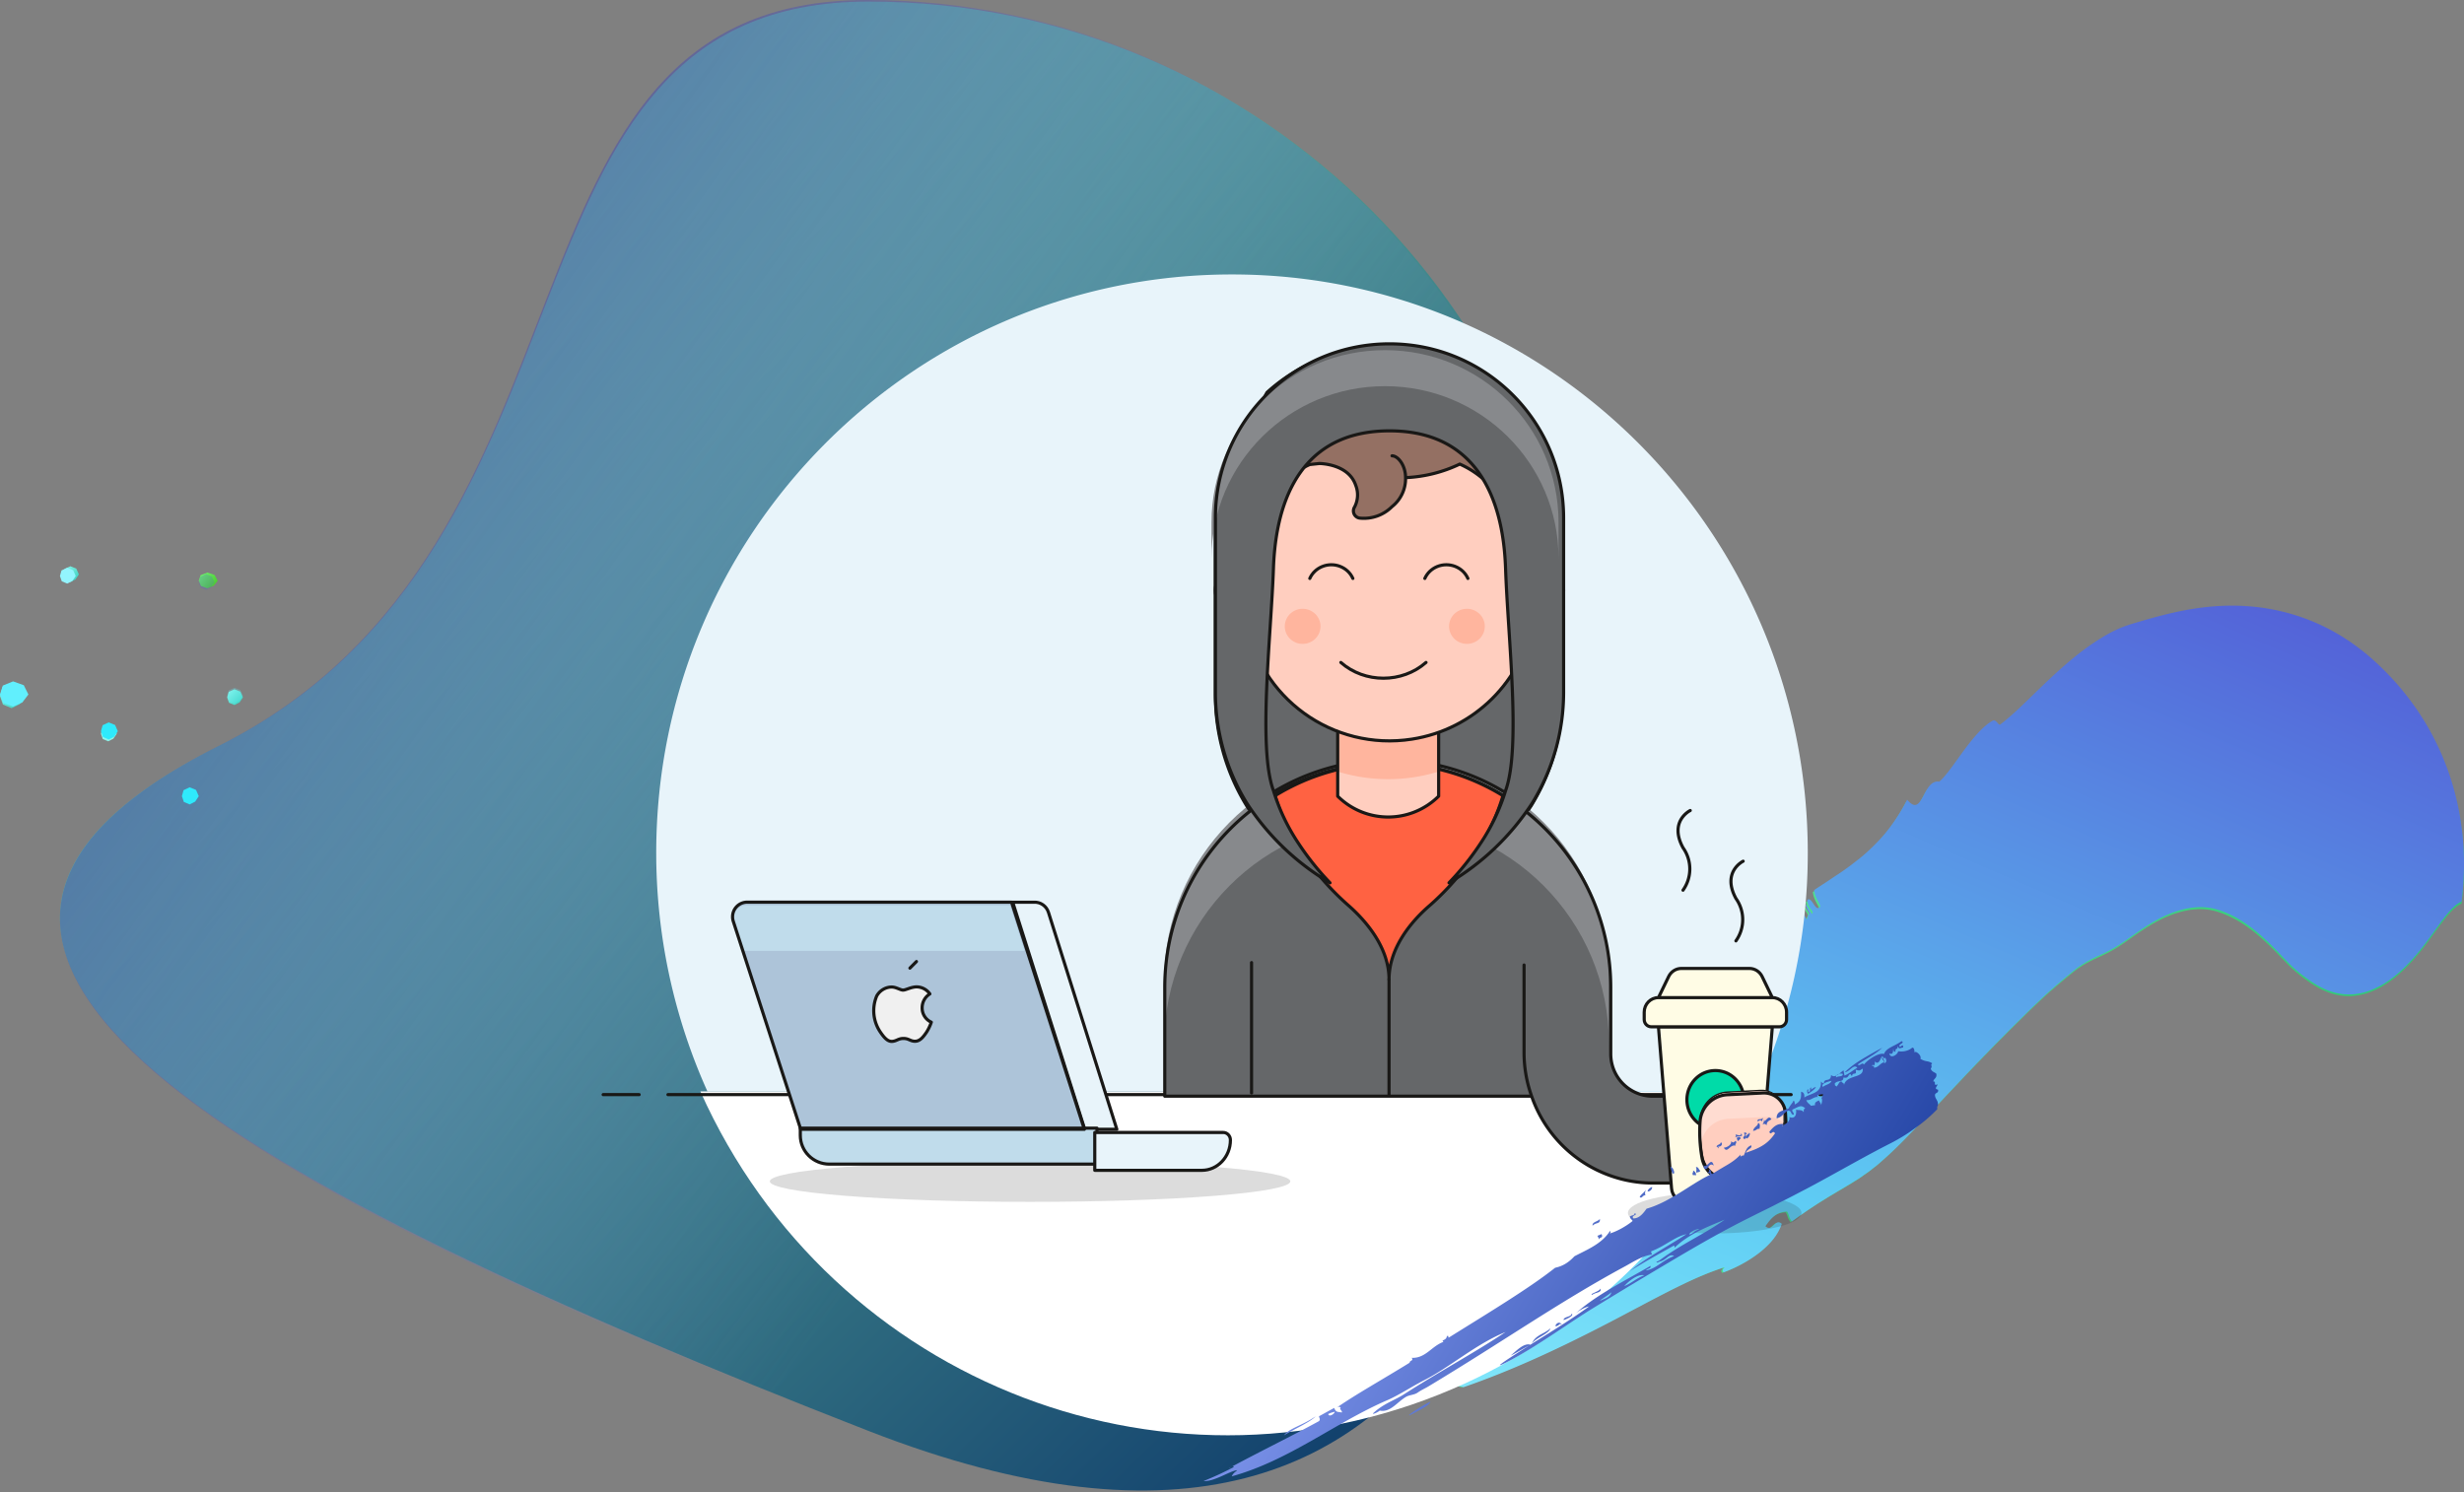 <svg width="781" height="473" xmlns="http://www.w3.org/2000/svg"><rect width="100%" height="100%" fill="#808080" stroke="none"/><defs><linearGradient x1="0%" y1="2.053%" y2="97.947%" id="a"><stop stop-color="#92FFC0" offset="0%"/><stop stop-color="#002661" offset="100%"/></linearGradient><linearGradient x1="0%" y1="0%" y2="100%" id="b"><stop stop-color="#90F7EC" offset="0%"/><stop stop-color="#32CCBC" offset="100%"/></linearGradient><linearGradient x1="0%" y1="17.482%" y2="82.518%" id="c"><stop stop-color="#90F7EC" offset="0%"/><stop stop-color="#32CCBC" offset="100%"/></linearGradient><linearGradient x1="0%" y1="15.278%" y2="84.722%" id="d"><stop stop-color="#70F570" offset="0%"/><stop stop-color="#49C628" offset="100%"/></linearGradient><linearGradient x1="0%" y1="37.302%" y2="62.698%" id="e"><stop stop-color="#81FBB8" offset="0%"/><stop stop-color="#28C76F" offset="100%"/></linearGradient><linearGradient x1="9.779%" y1="96.598%" x2="92.054%" y2="-.749%" id="f"><stop stop-color="#93F4FE" offset="0%"/><stop stop-color="#5ECCF4" offset="38.08%"/><stop stop-color="#535FD7" offset="100%"/></linearGradient><linearGradient x1="74.95%" y1="53.295%" x2="1.425%" y2="2.391%" id="g"><stop stop-color="#7C85E1" stop-opacity="0" offset="0%"/><stop stop-color="#212880" offset="100%"/></linearGradient><linearGradient x1="0%" y1="32.061%" y2="67.939%" id="h"><stop stop-color="#97ABFF" offset="0%"/><stop stop-color="#123597" offset="100%"/></linearGradient></defs><g fill="none" fill-rule="evenodd"><g fill-rule="nonzero"><path d="M275.308 453.62C474.472 531.298 501 352.186 501 227.06S399.955.5 275.308.5c-124.646 0-77.463 171.855-205.976 236-128.513 64.146 6.812 139.442 205.976 217.12z" fill="url(#a)"/><path fill="url(#b)" d="M3.686 216.5L0.787 217.834 0 220.657 0.926 223.345 3.686 224.5 6.286 223.19 8 220.656 6.705 217.716z"/><path d="M60.304 250l-1.812.833-.492 1.765.579 1.68 1.725.722 1.624-.82L63 252.599l-.81-1.837-1.886-.762zm-26-20l-1.812.833-.492 1.765.579 1.68 1.725.722 1.624-.82L37 232.599l-.81-1.837-1.886-.762z" fill="url(#c)"/><path fill="url(#b)" d="M22.304 179.5L20.492 180.333 20 182.098 20.579 183.778 22.304 184.5 23.928 183.68 25 182.099 24.19 180.262z"/><path fill="url(#b)" d="M74.304 218.5L72.492 219.333 72 221.098 72.579 222.778 74.304 223.5 75.928 222.68 77 221.099 76.19 219.262z"/><path fill="url(#d)" d="M65.765 181.5L63.59 182.333 63 184.098 63.695 185.778 65.765 186.5 67.714 185.68 69 184.099 68.028 182.262z"/><path d="M427.99 436.314a24.293 24.293 0 0 1-3.358 1.147c-1.279.322-2.57.586-3.872.793-2.676.458-5.507.62-8.06.722-2.6.058-4.91.01-6.631-.122-.315-1.39.517-1.327 1.223-1.425.696-.104 1.262-.367.448-2.375 1.366.874 1.524 4.632 3.97 3.014-.034-2.55-1.316-2.089-2.424-2.041 1.078-2.273 2.533-1.388 4.02-.564 1.366.765 2.796 1.495 3.923-.223.076-.155.167-.324.296-.519a4.664 4.664 0 0 1-.297.52c-.75 1.54.987 1.298 3.767.498 3.069-.85 7.345-2.384 11.005-2.739-.539 1.353-2.004 2.45-4.01 3.314m-83.132-34.607c-.497.552-2.292.507-3.722-1.768-.828.773-1.88.836-3.08.402.374-.917.995-.975 1.284-2.16-.534-.382-.765.273-.988.984-1.729-3.775 3.513-2.024 2.784.774 3.493.093 4.222 1.212 3.722 1.768M334 403.873c1.313-2.165 5.499.214 6 1.566-2.185 1.58-2.96-.578-6-1.566m446.448-139.197a86.883 86.883 0 0 0-2.408-12.814 93.26 93.26 0 0 0-.702-2.464c-.493-1.626-1.036-3.325-1.624-4.884a94.632 94.632 0 0 0-1.915-4.762c-.687-1.605-1.422-3.09-2.209-4.638-1.57-3.102-3.348-6.034-5.333-8.987a88.333 88.333 0 0 0-14.742-16.576c-1.793-1.568-3.69-3.03-5.619-4.412l-.726-.514-.666-.449-1.318-.858a75.73 75.73 0 0 0-2.683-1.626 65.32 65.32 0 0 0-10.87-4.964c-7.26-2.538-14.364-3.59-20.932-3.715-6.582-.125-12.648.663-18.162 1.795-5.52 1.136-10.5 2.615-15.025 3.941-1.153.351-2.29.749-3.41 1.193a49.774 49.774 0 0 0-3.195 1.476 67.458 67.458 0 0 0-5.985 3.633c-3.883 2.596-7.586 5.716-11.04 8.809-6.928 6.233-12.89 12.712-18.173 16.66-.595.443-1.259-1.787-2.434-1.174-2.987 1.624-6.16 5.403-9.065 9.297-2.921 3.96-5.572 7.932-7.845 9.929-2.668-.45-4 2.519-5.236 4.808-1.25 2.274-2.396 3.944-4.991.884a54.354 54.354 0 0 1-3.242 5.575c-1.131 1.713-2.305 3.334-3.517 4.795-1.213 1.473-2.464 2.79-3.733 4.045a52.74 52.74 0 0 1-3.857 3.524 54.843 54.843 0 0 1-1.96 1.55c-.655.5-1.304 1.018-1.957 1.497-1.27.94-2.569 1.841-3.894 2.703-1.293.823-2.54 1.713-3.776 2.5l-3.584 2.321c.206 2.926 2.662 5.048 1.659 5.536-1.468 1.129-2.35-3.548-3.854-2.408.154 2.713 2.518 3.759 1.401 4.408-.641-1.233-1.294-2.336-1.999-3.005.432 1.956 1.605 2.602 1.07 3.303-.468.143-.262 1.069-.566 1.393-.866-.468-1.465-4.199-2.397-4.09.77 2.4.176 2.187-.464 2.012-.638-.173-1.335-.334-.728 2.083.766-.344 1.463.41 2.118 1.681-3.023.921-6.053 3.676-8.758 6.413a72.418 72.418 0 0 1-2.03 1.923c-.66.617-1.298 1.218-1.941 1.719-1.285 1.008-2.558 1.686-3.87 1.784.225 2.656-.54 3.487-1.507 4.148-.483.33-1.013.618-1.481 1.066-.467.455-.867 1.1-1.087 2.088-1.837-4.277-2.721-2.373-2.736-1.148.564-.156 1.138-.223 1.925 1.591-.239 2.327-1.577 2.597-3.09 2.543-1.509-.075-3.188-.554-3.99.135-.889.769.286 6.146-1.263 6.162-1.82.017-2.948 1.141-3.895 2.532-.943 1.39-1.73 3.139-2.926 4.535a67.577 67.577 0 0 1-5.583 5.721c-2.054 1.892-4.215 3.696-6.526 5.527-4.587 3.623-9.6 7.172-14.626 10.663l-3.742 2.608-3.676 2.589c-2.463 1.715-4.766 3.437-7.022 5.142-1.12.854-2.162 1.724-3.21 2.58a57.846 57.846 0 0 0-2.976 2.593c-1.845 1.761-3.555 3.489-4.899 5.324-1.76-.657-3.542-.482-5.27.184-1.732.663-3.445 1.748-5.032 2.966-1.598 1.19-3.092 2.456-4.361 3.456-1.277.98-2.339 1.664-3.047 1.695-2.073.086-1.254 2.856-4.647 4.38-5.921 2.63-10.278 5.064-15.29-.646-1.108 1.846-2.659 3.002-4.397 3.72-1.735.738-3.64 1.084-5.48 1.34-.919.134-1.818.256-2.67.411-.857.142-1.668.31-2.405.558-1.475.49-2.654 1.303-3.355 2.73 1.18.392 2.527-.016 3.435 1.534-1.351.349-2.709.676-4.07.98l-1.041-4.502c-1.632.628-3.267.984-4.884 1.186-1.616.209-3.195.341-4.742.476-1.544.142-3.033.377-4.48.813a11.827 11.827 0 0 0-4.179 2.206c.673.172 1.694 1.652.932 2.187-1.829-.075-4.463 1.937-5.057-1.603 1.33-1.459 3.311 3.078 3.54-.498-1.448-.71-2.625-2.07-4.432-1.73.118 1.73.76 4.206-.013 4.664-3.87-.763-7.365-.32-10.545.456a87.805 87.805 0 0 0-4.54 1.243c-1.436.399-2.788.754-4.03.961.178-.715 1.42-4.5-.128-4.619-3.001 4.047-7.735 2.983-12.203 1.617-4.504-1.345-8.67-2.86-11.846.733-.119-3.025-1.503-3.94-3.127-3.7-1.617.25-3.496 1.754-4.467 3.717.46-2.489-.017-3.886-.997-4.676-.981-.787-2.48-.966-4.117-1.097-1.467.011.3 3.285-2.127 3.065a24.02 24.02 0 0 0-2.61-2.226 19.853 19.853 0 0 0-2.682-1.634c-1.823-.993-3.76-1.636-5.776-2.343-2.014-.713-4.171-1.355-6.387-2.337-2.243-.921-4.539-2.185-6.895-3.879-2.033 1.957-.256 4.68-2.025 4.152-2.166.355-4.242-.945-5.93-2.56-1.678-1.642-3.046-3.468-4.03-4.243.978.809-1.33 1.591-.593-.372 1.673-1.71 2.157-.616 2.858.48.685 1.105 1.56 2.284 3.704.704-.88-.576-2.417-2.445-3.997-3.945-1.579-1.514-3.306-2.552-4.837-1.43-.98 1.668.194 1.404 1.153 1.258.954-.136 1.693-.125-.07 2.185-1.01-.176-1.772-.438-2.41-.804-.635-.372-1.16-.828-1.726-1.362-.568-.535-1.177-1.148-1.98-1.84a29.297 29.297 0 0 0-3.085-2.421c1.126-1.106 2.124-1.164 3.345-3.266-1.83 1.255-3.412 1.338-5.147 1.15-1.743-.183-3.714-.523-6.452-.134.677 1.36 1.484 2.564 2.337 3.715a30.92 30.92 0 0 0 1.332 1.658c.47.517.954 1.02 1.45 1.506.995.97 2.015 1.912 3.098 2.776 1.085.86 2.195 1.695 3.319 2.536 4.561 3.302 9.316 6.478 14.112 11.679-6.584-3.385-11.5-6.275-15.833-9.37a84.05 84.05 0 0 1-3.119-2.418c-1.016-.818-1.963-1.726-2.92-2.642-1.923-1.82-3.694-3.939-5.484-6.328-.97.955-2.033 2.582-2.825 2.136 1.244-2.178.477-3.871-.924-5.21-1.396-1.338-3.385-2.423-4.67-3.174 3 3.574-.452.404-2.18 1.105.963.327 1.205 2.123 1.15 3.603-.054 1.364-.377 2.442-.727 1.764.737 1.867 2.592 3.262 4.352 4.609 1.834 1.395 3.657 2.616 4.202 4.31.267.782-2.399 2.19-1.538 3.214-.07-.093 2.183-2.7 2.762-2.232 1.525 1.232.867 4.483 2.356 6.114 1.482 1.547 4.943 1.883 6.59 3.116 8.017 6.038 17.06 12.603 27.405 18.08 10.39 5.576 21.648 9.87 32.214 12.14 7.095 1.548 14.133 2.311 20.923 2.645 6.797.334 13.35.245 19.643.087 6.294-.16 12.335-.38 18.18-.358 5.85.056 11.643.277 17.494 1.04-2.44.066-4.876.247-7.299.545-2.499.252-5.036.676-7.646 1.059-5.168.835-10.717 1.812-16.569 2.554-5.85.738-12.029 1.218-18.348 1-6.31-.216-12.765-1.134-18.95-3.114-1.548 3.81-3.27-.988-4.356 3.056 6.552.69 14.69 1.271 22.43 1.693 7.758.447 15.132.782 20.665 1.622.827 3.07-3.468-.478-2.673 2.583 1.754.688 5.43-2.642 5.338 1.792-12.129.71-26.259.314-40.9-1.488a268.986 268.986 0 0 1-22.005-3.648c-1.802-.348-3.631-.787-5.416-1.177-1.782-.38-3.57-.824-5.329-1.25l-2.62-.632-2.615-.683c-1.724-.458-3.439-.876-5.094-1.328 2.252 1.681 4.675 3.122 7.216 4.444 2.51 1.244 5.2 2.435 8.007 3.443 2.835 1.067 5.792 1.988 8.99 2.968l4.915 1.412c1.708.496 3.422.934 5.243 1.443 7.75 2.113 16.05 3.362 24.213 3.934 8.159.568 16.178.476 23.675.115l2.8-.14 2.727-.174c1.825-.108 3.583-.243 5.318-.373l9.982-.783c6.415-.474 12.312-.924 17.485-.82 1.45-1.68 6.272-3.443 11.292-4.684 2.518-.603 5.078-1.11 7.336-1.293 2.248-.213 4.18-.154 5.414.348 7.309-2.493 14.953-5.543 22.614-8.954 7.664-3.409 15.346-7.176 22.81-11.023 3.78-1.926 7.307-3.843 10.858-5.67 3.343-1.795 6.767-3.538 9.8-5.077l2.32-1.142 2.245-1.078a128.423 128.423 0 0 1 4.312-1.95l2.07-.864a80.174 80.174 0 0 1 1.996-.78 67.472 67.472 0 0 1 3.897-1.344c-.204.459-.932.664-.326 1.61a43.787 43.787 0 0 0 6.063-2.736 39.685 39.685 0 0 0 5.519-3.606c1.61-1.274 3.133-2.733 4.31-4.23 1.139-1.467 2.054-3.066 2.617-4.743-2.18-1.992-2.97 2.864-5.196.73.742-1.005 1.525-2.13 2.614-3.039a6.444 6.444 0 0 1 1.822-1.099 7.224 7.224 0 0 1 2.426-.474c.794 1.246.41 1.647 1.54 3.131l1.307-.956 1.226-.867 2.439-1.69 2.28-1.5c.755-.492 1.525-.998 2.202-1.404l2.087-1.293c.357-.23.676-.412.993-.597l.957-.564.95-.573c.319-.198.632-.387.913-.54.578-.33 1.152-.667 1.721-1.013.59-.375 1.092-.647 1.603-.956.512-.304 1.022-.635 1.519-.957a27.406 27.406 0 0 0 2.845-1.893 27.814 27.814 0 0 0 2.926-2.158c1.025-.731 2.02-1.59 3.042-2.526 2.954-2.57 6.03-5.596 9.354-9.075.844-.846 1.707-1.709 2.569-2.632l1.31-1.404 1.357-1.393 5.68-6.026c3.965-4.146 8.247-8.756 12.949-13.51 2.336-2.46 4.792-4.83 7.328-7.426l3.89-3.822c1.322-1.304 2.667-2.64 4.041-3.931 1.017-.97 2.069-1.957 3.13-2.933l1.598-1.451 1.585-1.365a296.117 296.117 0 0 1 5.72-4.757c2.647-2.145 4.954-3.319 7.205-4.377 2.251-1.053 4.432-2.004 7.007-3.633 3.289-2.067 7.057-5.142 11.66-7.714 2.278-1.268 4.779-2.432 7.394-3.2 1.314-.4 2.655-.704 4.013-.907 1.339-.158 2.756-.267 4.119-.172 2.36.099 4.957.82 7.634 2.008 2.68 1.185 5.412 2.868 8 4.904 2.595 2.026 5.084 4.375 7.395 6.753.589.587 1.128 1.196 1.7 1.776.563.584 1.148 1.144 1.675 1.714a39.358 39.358 0 0 0 1.646 1.616c.276.256.556.503.838.744.269.243.538.48.811.705a48.606 48.606 0 0 0 3.644 2.746 30.5 30.5 0 0 0 3.557 2.191c2.395 1.246 4.838 2.03 7.332 2.28 2.493.252 5.036-.032 7.582-.854 2.546-.818 5.091-2.175 7.552-3.965 2.447-1.778 4.736-3.952 6.904-6.362a72.358 72.358 0 0 0 3.077-3.671c.978-1.242 1.916-2.5 2.819-3.736l2.581-3.545a71.563 71.563 0 0 1 2.397-3.108c1.561-1.884 3.062-3.335 4.602-3.974.99-7.423 1.03-14.847.24-21.783" fill="url(#e)"/><g><path d="M428.622 436.045c-.999.425-2.13.806-3.345 1.125-1.274.315-2.56.574-3.856.776-2.666.45-5.487.608-8.029.708-2.59.057-4.89.01-6.606-.12-.313-1.362.515-1.3 1.219-1.396.693-.102 1.257-.36.446-2.328 1.36.856 1.518 4.54 3.956 2.955-.035-2.5-1.312-2.048-2.416-2.001 1.073-2.228 2.523-1.361 4.004-.553 1.36.75 2.785 1.466 3.908-.219.076-.152.167-.318.295-.508a4.553 4.553 0 0 1-.296.508c-.747 1.51.983 1.274 3.753.49 3.056-.833 7.315-2.337 10.961-2.685-.536 1.326-1.995 2.401-3.993 3.248m-82.904-34.083c-.501.525-2.31.482-3.75-1.682-.834.735-1.893.795-3.103.382.377-.872 1.003-.928 1.294-2.055-.538-.363-.77.26-.995.936-1.742-3.591 3.538-1.925 2.804.737 3.52.088 4.254 1.153 3.75 1.682m-10.243 2.582c1.28-2.134 5.361.211 5.85 1.544-2.13 1.558-2.887-.57-5.85-1.544m444.973-140.587a87.685 87.685 0 0 0-2.404-12.864 94.048 94.048 0 0 0-.7-2.474c-.491-1.632-1.034-3.338-1.62-4.903a95.33 95.33 0 0 0-1.912-4.78c-.686-1.612-1.42-3.103-2.204-4.657-1.568-3.114-3.342-6.057-5.323-9.022a88.512 88.512 0 0 0-14.713-16.64c-1.789-1.576-3.683-3.042-5.608-4.43l-.724-.516-.665-.451-1.315-.861a75.493 75.493 0 0 0-2.678-1.633 65.008 65.008 0 0 0-10.848-4.983c-7.247-2.549-14.336-3.604-20.891-3.73-6.569-.125-12.623.665-18.126 1.802-5.51 1.14-10.48 2.625-14.996 3.957a43.98 43.98 0 0 0-3.403 1.197 49.538 49.538 0 0 0-3.189 1.482 67.25 67.25 0 0 0-5.972 3.647c-3.876 2.607-7.572 5.738-11.018 8.844-6.915 6.257-12.865 12.762-18.138 16.726-.594.443-1.256-1.794-2.43-1.179-2.98 1.63-6.147 5.423-9.046 9.333-2.916 3.975-5.561 7.963-7.83 9.968-2.662-.452-3.993 2.529-5.225 4.827-1.249 2.282-2.391 3.959-4.982.887a54.646 54.646 0 0 1-3.235 5.597c-1.13 1.72-2.3 3.347-3.51 4.814-1.21 1.478-2.459 2.801-3.726 4.061a52.75 52.75 0 0 1-3.849 3.537c-.65.541-1.302 1.06-1.957 1.557-.653.502-1.3 1.022-1.952 1.502a78.382 78.382 0 0 1-3.886 2.714c-1.29.826-2.536 1.72-3.769 2.51l-3.577 2.33c.206 2.938 2.657 5.068 1.655 5.558-1.464 1.133-2.344-3.562-3.845-2.418.153 2.724 2.512 3.774 1.397 4.425-.64-1.237-1.291-2.345-1.994-3.017.43 1.965 1.602 2.613 1.067 3.317-.467.144-.261 1.073-.565 1.398-.864-.47-1.462-4.215-2.392-4.106.769 2.41.176 2.196-.463 2.02-.636-.173-1.332-.335-.727 2.092.765-.346 1.46.412 2.114 1.687-3.016.925-6.04 3.69-8.74 6.438-.663.657-1.338 1.3-2.026 1.93-.66.62-1.296 1.223-1.938 1.726-1.282 1.012-2.553 1.693-3.863 1.791.226 2.666-.539 3.501-1.503 4.164-.482.332-1.011.621-1.478 1.071-.466.457-.865 1.103-1.085 2.096-1.833-4.294-2.716-2.382-2.73-1.153.563-.156 1.135-.224 1.921 1.598-.238 2.336-1.574 2.607-3.085 2.553-1.505-.076-3.18-.556-3.982.135-.886.772.286 6.17-1.26 6.187-1.817.016-2.942 1.145-3.887 2.542-.941 1.395-1.726 3.15-2.92 4.552a67.66 67.66 0 0 1-5.572 5.744c-2.05 1.899-4.206 3.71-6.514 5.548-4.578 3.637-9.58 7.2-14.597 10.705l-3.734 2.618-3.668 2.6c-2.459 1.721-4.758 3.45-7.009 5.162-1.118.856-2.158 1.73-3.204 2.59a57.834 57.834 0 0 0-2.97 2.603c-1.84 1.768-3.548 3.502-4.889 5.345-1.756-.66-3.535-.484-5.26.184-1.728.666-3.438 1.755-5.022 2.978-1.594 1.194-3.085 2.466-4.352 3.47-1.275.983-2.334 1.67-3.04 1.701-2.07.087-1.253 2.867-4.639 4.398-5.91 2.64-10.257 5.084-15.26-.649-1.105 1.853-2.653 3.013-4.388 3.735-1.731.74-3.634 1.088-5.47 1.344-.916.136-1.814.258-2.664.413-.855.143-1.664.312-2.4.56-1.472.492-2.648 1.308-3.348 2.74 1.176.394 2.522-.015 3.428 1.54-1.349.351-2.703.68-4.063.985l-1.038-4.52c-1.629.63-3.26.989-4.874 1.19-1.613.21-3.189.344-4.733.479-1.54.143-3.028.378-4.47.817a11.78 11.78 0 0 0-4.172 2.214c.672.173 1.69 1.658.93 2.195-1.825-.075-4.454 1.945-5.047-1.61 1.327-1.464 3.305 3.091 3.532-.499-1.444-.713-2.618-2.079-4.422-1.736.118 1.736.758 4.222-.013 4.681-3.862-.765-7.35-.32-10.525.458a87.226 87.226 0 0 0-4.53 1.248c-1.434.4-2.783.757-4.022.965.177-.718 1.417-4.517-.128-4.637-2.995 4.063-7.72 2.995-12.18 1.624-4.494-1.351-8.653-2.872-11.822.735-.118-3.037-1.5-3.954-3.12-3.714-1.615.25-3.49 1.76-4.459 3.731.459-2.498-.017-3.901-.995-4.694-.979-.79-2.475-.97-4.109-1.101-1.463.01.301 3.298-2.122 3.076a24.01 24.01 0 0 0-2.605-2.234 19.792 19.792 0 0 0-2.676-1.64c-1.82-.998-3.753-1.643-5.766-2.353-2.01-.716-4.162-1.36-6.374-2.346-2.238-.925-4.53-2.193-6.88-3.894-2.03 1.965-.256 4.699-2.022 4.168-2.162.357-4.234-.949-5.918-2.57-1.675-1.649-3.04-3.482-4.023-4.26.977.813-1.327 1.598-.592-.373 1.67-1.716 2.154-.618 2.853.482.684 1.11 1.557 2.293 3.696.707-.878-.579-2.41-2.455-3.988-3.961-1.576-1.52-3.3-2.561-4.828-1.435-.977 1.674.194 1.409 1.15 1.263.953-.137 1.69-.125-.069 2.194-1.008-.178-1.768-.44-2.405-.808-.633-.374-1.157-.831-1.723-1.368-.567-.536-1.175-1.152-1.977-1.847-.97-.879-1.999-1.69-3.078-2.43 1.124-1.11 2.12-1.169 3.34-3.279-1.828 1.26-3.406 1.343-5.138 1.155-1.74-.184-3.706-.525-6.44-.135.677 1.366 1.482 2.574 2.333 3.73.428.573.87 1.129 1.33 1.664.469.52.952 1.023 1.447 1.512.993.974 2.01 1.92 3.092 2.787 1.082.864 2.19 1.702 3.312 2.546 4.552 3.315 9.297 6.504 14.084 11.725-6.57-3.399-11.477-6.3-15.802-9.407a83.95 83.95 0 0 1-3.112-2.427c-1.015-.821-1.96-1.733-2.915-2.653-1.919-1.828-3.686-3.954-5.473-6.353-.968.96-2.029 2.592-2.819 2.145 1.241-2.187.476-3.887-.922-5.23-1.394-1.344-3.379-2.434-4.662-3.188 2.996 3.59-.45.406-2.175 1.11.96.328 1.202 2.131 1.148 3.617-.054 1.37-.376 2.452-.726 1.77.735 1.875 2.587 3.276 4.344 4.628 1.83 1.4 3.65 2.626 4.193 4.327.267.785-2.394 2.199-1.535 3.227-.07-.094 2.179-2.71 2.757-2.241 1.522 1.236.866 4.5 2.351 6.138 1.479 1.554 4.934 1.89 6.576 3.128 8.002 6.062 17.028 12.652 27.352 18.15 10.37 5.599 21.605 9.91 32.15 12.19 7.082 1.552 14.105 2.32 20.882 2.655 6.783.335 13.324.245 19.604.086 6.282-.161 12.31-.382 18.145-.359 5.837.056 11.62.278 17.46 1.044a76.346 76.346 0 0 0-7.286.547c-2.494.253-5.026.68-7.63 1.063-5.159.839-10.696 1.82-16.537 2.565-5.84.74-12.005 1.222-18.312 1.003-6.296-.217-12.74-1.138-18.912-3.126-1.546 3.824-3.263-.992-4.348 3.068 6.54.692 14.662 1.277 22.385 1.7 7.743.448 15.103.785 20.625 1.628.825 3.083-3.46-.48-2.667 2.593 1.75.691 5.42-2.652 5.327 1.799-12.105.714-26.207.316-40.82-1.494a267.006 267.006 0 0 1-21.961-3.662c-1.799-.35-3.624-.79-5.405-1.181-1.779-.382-3.563-.828-5.319-1.256l-2.615-.634-2.609-.686c-1.721-.46-3.432-.88-5.085-1.332 2.249 1.687 4.666 3.133 7.202 4.46 2.506 1.25 5.19 2.445 7.991 3.457 2.83 1.071 5.782 1.996 8.974 2.98l4.904 1.417c1.705.499 3.415.938 5.233 1.45 7.734 2.12 16.018 3.374 24.165 3.948 8.142.57 16.146.479 23.628.116l2.795-.14 2.722-.176c1.82-.108 3.575-.243 5.307-.374l9.962-.786c6.402-.476 12.288-.927 17.45-.822 1.447-1.688 6.26-3.457 11.27-4.703 2.513-.606 5.068-1.114 7.322-1.298 2.243-.214 4.17-.155 5.403.35 7.294-2.504 14.924-5.566 22.569-8.99 7.65-3.423 15.316-7.204 22.765-11.067 3.773-1.933 7.293-3.858 10.837-5.691 3.336-1.803 6.753-3.552 9.78-5.098l2.316-1.146 2.24-1.082c1.423-.68 2.857-1.332 4.303-1.958.697-.293 1.385-.583 2.066-.867a79.734 79.734 0 0 1 1.993-.784 67.07 67.07 0 0 1 3.89-1.35c-.204.462-.931.668-.326 1.618a43.575 43.575 0 0 0 6.051-2.747 39.584 39.584 0 0 0 5.508-3.62c1.606-1.28 3.126-2.744 4.3-4.246 1.138-1.473 2.051-3.078 2.613-4.763-2.176-2-2.963 2.875-5.186.734.741-1.01 1.523-2.14 2.61-3.052a6.424 6.424 0 0 1 1.818-1.103 7.172 7.172 0 0 1 2.421-.476c.792 1.25.41 1.654 1.537 3.144l1.304-.96 1.224-.87 2.434-1.697 2.276-1.506c.753-.494 1.521-1.002 2.198-1.41l2.082-1.298c.357-.23.675-.413.991-.599l.955-.567.949-.574c.318-.199.63-.39.91-.543.578-.33 1.15-.67 1.718-1.017.588-.376 1.09-.649 1.6-.96.51-.304 1.02-.637 1.516-.96a27.34 27.34 0 0 0 2.84-1.9 27.769 27.769 0 0 0 2.92-2.167c1.023-.734 2.015-1.596 3.036-2.536 2.948-2.58 6.018-5.618 9.335-9.11.842-.85 1.704-1.716 2.564-2.643l1.307-1.41 1.355-1.398 5.668-6.05c3.958-4.162 8.23-8.79 12.924-13.562 2.331-2.47 4.783-4.85 7.313-7.456l3.882-3.836c1.32-1.31 2.663-2.651 4.034-3.947a234.44 234.44 0 0 1 3.124-2.944l1.595-1.457 1.581-1.37a295.93 295.93 0 0 1 5.708-4.776c2.643-2.154 4.946-3.332 7.192-4.394 2.247-1.058 4.423-2.012 6.993-3.647 3.282-2.076 7.043-5.163 11.636-7.745 2.274-1.273 4.77-2.44 7.38-3.213a27.877 27.877 0 0 1 4.005-.91c1.337-.159 2.75-.268 4.11-.173 2.356.1 4.948.823 7.62 2.016 2.675 1.19 5.402 2.88 7.984 4.924 2.59 2.033 5.074 4.391 7.381 6.78.587.588 1.125 1.2 1.696 1.782.562.586 1.146 1.149 1.672 1.72a39.39 39.39 0 0 0 1.643 1.623c.276.257.555.506.836.747.268.244.537.481.81.708a48.535 48.535 0 0 0 3.636 2.756 30.41 30.41 0 0 0 3.55 2.2c2.39 1.25 4.829 2.038 7.317 2.289 2.489.253 5.027-.032 7.568-.858 2.54-.82 5.08-2.182 7.537-3.98 2.442-1.785 4.726-3.968 6.89-6.387a72.542 72.542 0 0 0 3.071-3.685 130.28 130.28 0 0 0 2.813-3.75l2.577-3.56a71.795 71.795 0 0 1 2.392-3.12c1.558-1.891 3.055-3.348 4.593-3.99.988-7.452 1.028-14.905.24-21.868" fill="url(#f)"/><path d="M274.776 454.08C473.526 531.922 500 352.43 500 227.04 500 101.649 399.164 0 274.776 0 150.39 0 197.474 172.218 69.228 236.5-59.02 300.78 76.025 376.237 274.776 454.08z" fill="url(#g)"/><path fill="#61EFFD" d="M4.147 216L0.885 217.334 0 220.157 1.042 222.845 4.147 224 7.072 222.69 9 220.156 7.543 217.216z"/><path d="M60.118 249.583l-1.937.903-.526 1.912.62 1.82 1.843.782 1.736-.888L63 252.399l-.866-1.99-2.016-.826zM34.463 229l-1.937.902-.526 1.913.619 1.82 1.844.782 1.736-.889 1.146-1.712-.866-1.99-2.016-.826z" fill="#2FEAFC"/><path fill="#93F4FE" d="M21.304 180L19.492 180.833 19 182.598 19.579 184.278 21.304 185 22.928 184.18 24 182.599 23.19 180.762z"/><path fill-opacity=".24" fill="#61EFFD" d="M74.304 218L72.492 218.833 72 220.598 72.579 222.278 74.304 223 75.928 222.18 77 220.599 76.19 218.762z"/><path fill-opacity=".24" fill="#535FD7" d="M65.304 182L63.492 182.833 63 184.598 63.579 186.278 65.304 187 66.928 186.18 68 184.599 67.19 182.762z"/></g></g><g transform="translate(191 87)"><path d="M382 183.369v.017C382 82.105 300.292 0 199.5 0S17 82.105 17 183.386c0 26.078 5.535 51.856 16.235 75.614h332.477A182.76 182.76 0 0 0 382 183.369z" fill="#E8F4FA" fill-rule="nonzero"/><path d="M31 259c41.787 93.324 150.43 134.702 242.661 92.42C314.18 332.847 346.643 300 365 259H31z" fill="#FFF" fill-rule="nonzero"/><g stroke-linecap="round" stroke-linejoin="round" transform="translate(0 258)" stroke="#191816"><path d="M20.716 2H376.73M.177 2h11.41M385.86 2h11.41"/></g><path d="M193.836 282.904c32.219 2.538 32.219 6.654 0 9.192-32.218 2.539-84.454 2.539-116.672 0-32.219-2.538-32.219-6.654 0-9.192 32.218-2.539 84.454-2.539 116.672 0" fill="#191816" fill-rule="nonzero" opacity=".15"/><path d="M152.822 271H163l-21.68-68.79c-.637-1.994-2.507-3.307-4.565-3.204H130L152.822 271z" stroke="#191816" fill="#E8F4FA" fill-rule="nonzero" stroke-linejoin="round"/><path d="M62.796 271h89.905l-23.076-72.005H46.043c-2.546-.127-4.712 1.847-4.839 4.41a4.674 4.674 0 0 0 .224 1.676L62.796 271z" fill="#ADC4D9" fill-rule="nonzero"/><g transform="translate(41 199)" fill="#C0DCEB" fill-rule="nonzero"><path d="M88.151.967H4.999C2.466.842.31 2.78.185 5.294A4.53 4.53 0 0 0 .407 6.94l2.755 8.48h89.58L88.152.967z"/><path d="M21.666 71.635H115.7v11.398H30.85c-5.072 0-9.183-4.083-9.183-9.119v-2.28z" stroke="#191816" stroke-linejoin="round"/></g><path d="M156 272h40.737c1.25 0 2.263 1.075 2.263 2.4 0 5.302-4.053 9.6-9.053 9.6H156v-12z" stroke="#191816" fill="#E8F4FA" fill-rule="nonzero" stroke-linejoin="round"/><g stroke-linejoin="round" transform="translate(41 198)" stroke="#191816"><path d="M60.287 34.443a5.164 5.164 0 0 1 2.446-4.367 5.206 5.206 0 0 0-4.153-2.23c-1.754 0-3.462 1.022-4.339 1.022-.876 0-2.261-1.022-3.738-.975a5.534 5.534 0 0 0-4.615 2.833 12.052 12.052 0 0 0 1.2 11.521c.969 1.394 2.123 2.927 3.6 2.88 1.477-.046 1.984-.929 3.692-.929 1.708 0 2.215.93 3.738.883 1.523-.047 2.539-1.394 3.508-2.787a15.047 15.047 0 0 0 1.569-3.252 4.926 4.926 0 0 1-2.908-4.6z" fill="#F0F0F0" fill-rule="nonzero"/><path d="M56.41 21.9l2.077-2.09" stroke-linecap="round"/><path d="M21.796 73h89.905L88.625.995H5.043C2.497.868.33 2.842.204 5.405A4.674 4.674 0 0 0 .428 7.08L21.796 73z"/></g><path d="M373.951 267.061c-.147-3.668-3.146-6.564-6.794-6.561h-34.292c-7.354 0-13.316-5.998-13.316-13.398v-21.014c0-39.277-31.645-71.117-70.68-71.117-39.037 0-70.682 31.84-70.682 71.117V260.5h116.282c4.089 11.826 13.327 21.121 25.08 25.235a39.998 39.998 0 0 0 13.316 2.294h20.748a8.253 8.253 0 0 0 3.375.505l10.214-.505h.912c3.761-.173 6.676-3.372 6.521-7.157l-.684-13.81z" fill="#656769" fill-rule="nonzero"/><path d="M248.5 173.085c38.936 0 70.5 31.75 70.5 70.915v-20.085C319 184.75 287.436 153 248.5 153S178 184.75 178 223.915V244c0-39.165 31.564-70.915 70.5-70.915z" fill="#87898C" fill-rule="nonzero"/><path d="M373.951 267.061c-.147-3.668-3.146-6.564-6.794-6.561h-34.292c-7.354 0-13.316-5.998-13.316-13.398v-21.014c0-39.277-31.645-71.117-70.68-71.117-39.037 0-70.682 31.84-70.682 71.117V260.5h116.282c4.089 11.826 13.327 21.121 25.08 25.235a39.998 39.998 0 0 0 13.316 2.294h20.748a8.253 8.253 0 0 0 3.375.505l10.214-.505h.912c3.761-.173 6.676-3.372 6.521-7.157l-.684-13.81z" stroke-linecap="round" stroke-linejoin="round" stroke="#191816"/><g stroke-linecap="round" stroke-linejoin="round" transform="translate(213 155)" stroke="#191816"><path d="M72.404 10.196a63.945 63.945 0 0 1-8.019 17.132 83.816 83.816 0 0 1-15.227 17.725C43.843 49.622 36.274 58.12 36.274 68.49c0-10.278-7.478-18.684-12.794-23.39a85.222 85.222 0 0 1-15.497-18A63.258 63.258 0 0 1 .235 10.517v-.32a68.908 68.908 0 0 1 72.079 0h.09z" fill="#FF6242" fill-rule="nonzero"/><path d="M79.071 63.921v27.776a41.083 41.083 0 0 0 2.252 13.385M36.274 68.489v36.548"/></g><path d="M371.945 292.904c10.74 2.538 10.74 6.654 0 9.192-10.739 2.539-28.151 2.539-38.89 0-10.74-2.538-10.74-6.654 0-9.192 10.739-2.539 28.151-2.539 38.89 0" fill="#191816" fill-rule="nonzero" opacity=".15"/><g stroke-linecap="round" stroke-linejoin="round" transform="translate(330 220)" fill-rule="nonzero" stroke="#191816"><path d="M32.102 74h-18.77c-2.358.008-4.324-1.846-4.513-4.255L4.668 18.5h36.098l-4.151 51.245c-.189 2.409-2.155 4.263-4.513 4.255z" fill="#FFFCE5"/><path d="M43.022 18.5H2.412c-1.246 0-2.256-1.035-2.256-2.313v-2.312c0-2.554 2.02-4.625 4.512-4.625h36.098c2.492 0 4.512 2.07 4.512 4.625v2.313c0 1.277-1.01 2.312-2.256 2.312zm-2.256-9.25H4.668l3.249-6.706C8.689.974 10.262-.012 11.977 0h21.479c1.715-.012 3.29.974 4.061 2.544l3.249 6.706z" fill="#FFFCE5"/><path d="M29.098 35.084c3.524 3.613 3.524 9.47 0 13.082a8.87 8.87 0 0 1-12.762 0c-3.525-3.613-3.525-9.47 0-13.082a8.87 8.87 0 0 1 12.762 0" fill="#00DBA8"/></g><path d="M356.542 259.484l10.603-.542c3.611-.179 6.678 2.708 6.85 6.448l.001.014.611 13.559c.173 3.715-2.595 6.87-6.182 7.05h-.014l-10.647.543c-4.308.196-8.11-2.895-8.946-7.277-.69-3.95-.88-7.976-.567-11.976.568-4.344 4.062-7.64 8.29-7.82z" fill="#FFCEBF" fill-rule="nonzero"/><path d="M368.74 267.075l-11.637.568c-4.263.103-7.904 3.082-8.816 7.213a45.432 45.432 0 0 1 0-7.738c.514-4.253 4.06-7.51 8.375-7.693l10.712-.525c3.648-.173 6.746 2.62 6.92 6.237v3.904a7.443 7.443 0 0 0-5.554-1.966z" fill="#FFDCD1" fill-rule="nonzero"/><path d="M356.542 259.484l10.603-.542c3.611-.179 6.678 2.708 6.85 6.448l.001.014.611 13.559c.173 3.715-2.595 6.87-6.182 7.05h-.014l-10.647.543c-4.308.196-8.11-2.895-8.946-7.277-.69-3.95-.88-7.976-.567-11.976.568-4.344 4.062-7.64 8.29-7.82z" stroke-linecap="round" stroke-linejoin="round" stroke="#191816"/><path d="M356.542 259.484l10.603-.542c3.611-.179 6.678 2.708 6.85 6.448l.001.014.611 13.559c.173 3.715-2.595 6.87-6.182 7.05h-.014l-10.647.543c-4.308.196-8.11-2.895-8.946-7.277-.69-3.95-.88-7.976-.567-11.976.568-4.344 4.062-7.64 8.29-7.82z" fill="#FFCEBF" fill-rule="nonzero"/><path d="M368.74 267.075l-11.637.568c-4.263.103-7.904 3.082-8.816 7.213a45.432 45.432 0 0 1 0-7.738c.514-4.253 4.06-7.51 8.375-7.693l10.712-.525c3.648-.173 6.746 2.62 6.92 6.237v3.904a7.443 7.443 0 0 0-5.554-1.966z" fill="#FFDCD1" fill-rule="nonzero"/><g stroke-linecap="round" stroke-linejoin="round" transform="translate(194 23)" stroke="#191816"><path d="M162.614 237.03l11.137-.552c3.792-.181 7.013 2.752 7.194 6.552v.015l.643 13.775c.18 3.774-2.726 6.981-6.493 7.163h-.015l-11.183.551a9.17 9.17 0 0 1-9.395-7.393 47.11 47.11 0 0 1-.596-12.168 9.173 9.173 0 0 1 8.708-7.944zm4.904-74.02s-6.875 3.351-2.292 11.8a11.59 11.59 0 0 1 0 13.454m-14.482-41.326s-6.874 3.352-2.291 11.8a11.59 11.59 0 0 1 0 13.455M11.697 236.478v-41.326"/><path d="M10.139 145.423l.733 1.102c25.902-20.885 62.824-20.885 88.726 0l.733-1.102.275-.46a67 67 0 0 0 9.625-34.484V55.102C110.23 24.67 85.608 0 55.235 0S.239 24.67.239 55.102v55.377a67 67 0 0 0 9.625 34.485l.275.459z" fill="#656769" fill-rule="nonzero"/></g><path d="M265 165.4a22.693 22.693 0 0 1-32 0V140h32v25.4z" fill="#FFCEBF" fill-rule="nonzero"/><path d="M233 157.583a54.16 54.16 0 0 0 32 0V141h-32v16.583z" fill="#FFB59E" fill-rule="nonzero"/><path d="M265 140v25.4a22.693 22.693 0 0 1-32 0V140h32z" stroke="#191816" stroke-linecap="round" stroke-linejoin="round"/><path d="M295.41 91.013v-11.41c0-25.206-20.588-45.64-45.985-45.64s-45.986 20.434-45.986 45.64v11.41c-5.08 0-9.197 4.087-9.197 9.128 0 5.042 4.118 9.128 9.197 9.128h.552c3.923 24.904 27.444 41.937 52.536 38.043 19.75-3.064 35.244-18.44 38.332-38.043h.551c5.08 0 9.198-4.086 9.198-9.128 0-5.04-4.118-9.128-9.198-9.128z" fill="#FFCEBF" fill-rule="nonzero"/><path d="M295.41 91.013v-11.41c0-25.206-20.588-45.64-45.985-45.64s-45.986 20.434-45.986 45.64v11.41c-5.08 0-9.197 4.087-9.197 9.128 0 5.042 4.118 9.128 9.197 9.128h.552c3.923 24.904 27.444 41.937 52.536 38.043 19.75-3.064 35.244-18.44 38.332-38.043h.551c5.08 0 9.198-4.086 9.198-9.128 0-5.04-4.118-9.128-9.198-9.128z" stroke-linecap="round" stroke-linejoin="round" stroke="#191816"/><g transform="translate(216 106)" fill="#FFB59E" fill-rule="nonzero"><path d="M9.895 1.627a5.483 5.483 0 0 1 0 7.857c-2.21 2.17-5.794 2.17-8.004 0a5.483 5.483 0 0 1 0-7.857c2.21-2.17 5.794-2.17 8.004 0m52.071 0a5.483 5.483 0 0 1 0 7.857c-2.21 2.17-5.794 2.17-8.004 0a5.483 5.483 0 0 1 0-7.857c2.21-2.17 5.794-2.17 8.004 0"/></g><path d="M234 123c7.587 6.667 19.413 6.667 27 0" stroke="#191816" stroke-linecap="round" stroke-linejoin="round"/><g stroke-linecap="round" stroke-linejoin="round" transform="translate(224 92)" stroke="#191816"><path d="M50.272 4.375C48.668.751 44.312-.938 40.54.603c-1.767.722-3.173 2.074-3.925 3.772m-22.804 0C12.21.751 7.852-.938 4.082.603 2.314 1.325.907 2.677.156 4.375"/></g><path d="M288.426 44.344a5.058 5.058 0 0 1-1.613-2.898 12.408 12.408 0 0 0-1.613-4.002A55.339 55.339 0 0 0 249.86 23h-3.916a55.339 55.339 0 0 0-35.34 14.398 13.373 13.373 0 0 0-1.567 4.002 5.058 5.058 0 0 1-1.612 2.898 30.109 30.109 0 0 0-10.183 22.54V87.4c0 2.54 2.063 4.6 4.607 4.6a4.604 4.604 0 0 0 4.608-4.6c.032-11.735 6.958-22.359 17.693-27.14l3.04-.322s9.216 0 11.52 6.9a8.268 8.268 0 0 1-.369 6.9 2.298 2.298 0 0 0 1.567 3.496 12.59 12.59 0 0 0 10.32-3.634 11.309 11.309 0 0 0 4.286-9.2h.322a44.199 44.199 0 0 0 16.864-4.278c10.78 4.801 17.715 15.493 17.693 27.278 0 2.54 2.063 4.6 4.608 4.6a4.604 4.604 0 0 0 4.607-4.6V66.884v.001a30.109 30.109 0 0 0-10.181-22.54l-.001-.001z" fill="#947063" fill-rule="nonzero"/><g stroke-linecap="round" stroke-linejoin="round" transform="translate(197 23)" stroke="#191816"><path d="M57.514 41.4c0-3.818-2.35-6.9-4.285-6.9m38.197-13.156a5.058 5.058 0 0 1-1.613-2.898 12.408 12.408 0 0 0-1.613-4.002A55.339 55.339 0 0 0 52.86 0h-3.916a55.339 55.339 0 0 0-35.34 14.398 13.373 13.373 0 0 0-1.567 4.002 5.058 5.058 0 0 1-1.612 2.898A30.109 30.109 0 0 0 .242 43.838V64.4c0 2.54 2.063 4.6 4.607 4.6a4.604 4.604 0 0 0 4.608-4.6c.032-11.735 6.958-22.359 17.693-27.14l3.04-.322s9.216 0 11.52 6.9a8.268 8.268 0 0 1-.369 6.9 2.298 2.298 0 0 0 1.567 3.496 12.59 12.59 0 0 0 10.32-3.634 11.309 11.309 0 0 0 4.286-9.2h.322A44.199 44.199 0 0 0 74.7 37.122C85.48 41.923 92.415 52.615 92.393 64.4c0 2.54 2.063 4.6 4.608 4.6a4.604 4.604 0 0 0 4.607-4.6V43.884v.001a30.109 30.109 0 0 0-10.181-22.54l-.001-.001z"/></g><path d="M249.425 22c-30.477 0-55.183 24.696-55.183 55.161v55.437a66.955 66.955 0 0 0 9.657 34.522l.276.46a79.542 79.542 0 0 0 26.396 25.282 86.982 86.982 0 0 1-10.025-12.55 63.24 63.24 0 0 1-7.91-16.685c-4.966-13.515-.781-48.634 0-70.377.506-14.526 4.6-43.669 36.79-43.669s36.282 29.143 36.788 43.67c.736 21.742 4.966 56.861 0 70.376a63.24 63.24 0 0 1-7.91 16.686 86.976 86.976 0 0 1-10.025 12.549 79.955 79.955 0 0 0 26.396-25.282l.276-.46a66.955 66.955 0 0 0 9.657-34.522V77.161c0-30.465-24.706-55.161-55.183-55.161z" fill="#656769" fill-rule="nonzero"/><path d="M248 24c-30.376 0-55 24.438-55 54.583V90c0-30.145 24.624-54.583 55-54.583S303 59.855 303 90V78.583C303 48.438 278.376 24 248 24z" fill="#87898C" fill-rule="nonzero"/><path d="M249.425 22c-30.477 0-55.183 24.696-55.183 55.161v55.437a66.955 66.955 0 0 0 9.657 34.522l.276.46a79.542 79.542 0 0 0 26.396 25.282 86.982 86.982 0 0 1-10.025-12.55 63.24 63.24 0 0 1-7.91-16.685c-4.966-13.515-.781-48.634 0-70.377.506-14.526 4.6-43.669 36.79-43.669s36.282 29.143 36.788 43.67c.736 21.742 4.966 56.861 0 70.376a63.24 63.24 0 0 1-7.91 16.686 86.976 86.976 0 0 1-10.025 12.549 79.955 79.955 0 0 0 26.396-25.282l.276-.46a66.955 66.955 0 0 0 9.657-34.522V77.161c0-30.465-24.706-55.161-55.183-55.161z" stroke-linecap="round" stroke-linejoin="round" stroke="#191816"/></g><path d="M177.77 24.36c.043.47-.302.667-.216 1.166-.643-.64-.746-.467-1.422.062-.255-1.31 1.016-.35 1.638-1.227v-.001zm.397 1.009c.658.058 1.402-2.051 2.317-.53-1.05.581-1.48.785-1.512 1.857-.35-.237-.609-.701-1.263-.183.128-.482.466-.81.386-1.44.27-.038.198.251.072.296zm-7.411 3.9c1.369 1.327-1.118.671-1.752 1.334.019-.328.41-.417.07-.971.609.074 2 .765 1.682-.363zM104.55 95.896c1.169-2.764 3.996-3.013 5.872-4.806-.334 1.648-4.48 2.914-5.872 4.806zm107.825-87.99c.338-.009.656.007.647.574 1.598-.145 1.857-1.535 3.327-1.765-.203-.75-.488-1.372-1.068-1.54-.348.976-1.01 2.462-2.032 1.279.06.608-.004 1.11-.333 1.374-.057-.324-.542-.34-.541.078zm3.835-.9c1.222-.011.492-2.465-.165-1.379-.081-.419-.18-.809-.652-.618.05 1.023.773.975.817 1.997zm-13.117 3.443c-.642-.33-2.355.07-2.115 1.14.44-.582 2.25-.105 2.115-1.14zm-3.571 2.162c-.306 1.111-1.92 1.202-2.717 1.953-.821-1.025 1.562-1.665 2.717-1.953zm3.957 1.393c.314-1.669 1.914-2.212 3.373-2.709 1.466-.464 2.789-.92 2.549-2.551-1.173.808-.974.68-2.251.353.561 2.094-.94.577-1.094 1.938-.365.067-.363-.55-.677-.575-.807.69-.536 1.46-2.086 1.106.003 1.713-1.84.693-2.762 1.947l.14.68c.172-.016.336-.014.345.286.697-.45.735-1.454 1.646-1.731.138.674.836.286.817 1.256zm-11.938 4.733c.317.973.99 1.158 1.452 1.794l1.338-.196c-.264-1 .624-1.134 1.193-1.513.325.735.949 1.242.617 1.915.248-1.09.775-2.35-.115-2.991.746.583.51-.433.879-.798-.426-.242-3.258.454-1.151.837-2.057-.338-2.45 1.122-4.213.952zm-151.55 99.515c1.217-.565 1.073-.422 2.056-.726.117.488-1.717 1.91-2.055.726h-.001zM156.27 60.257c-.32.408-.811.695-1.78 1.138-.104-.909 2.738-2.02 3.097-1.749l-1.317.61v.001zM140.174 74.29c-2.536.918-3.91 2.437-6.348 3.42 1.172-1.372 4.334-4.009 6.348-3.42zm-13.18 7.694c.516-.248 2.5-.827 2.74-2.327-.886.927-5.357 3.555-2.74 2.327zM11.13 136.057c-2.447.295-7.182 3.644-10.636 3.447 3.734-1.54 5.803-2.468 9.583-4.44-.35-.665-1.069.352-1.57.377 11.511-6.164 19.076-9.752 28.56-14.932.626-.598-.1-1.221.045-1.565l4.778-2.625c.58 1.654 1.494 1.134 2.28 1.452.736-.13-.933-1.31-.196-1.438-.392-.631-.925-.323-1.466.032 5.814-4.096 14.874-9.157 23.327-14.395-.183-.672 1.428-.582.606-1.526 4.471.17 6.283-3.71 10.108-5.069-1.024-.674.903-.329 1.046-1.782.561-.34.398.065.56.462 12.477-7.788 25.683-15.74 33.76-22.168 2.092-.443 4.096-1.433 6.116-3.643 4.016-2.1 8.71-3.95 11.295-8.047.338.477.103.661-.157.832 2.04-.526 5.135-2.214 7.159-3.851.493-.286-.662-.633-.722-1.532.394-.407 1.691-.333 1.471-1.066 1.526.533-1.302.67-.348 1.663 1.862.003 3.09-1.57 4.178-3.087 7.49-2.091 14.77-8.342 20.117-10.717.097-1.018-1.285-.197-.605-.856.451-.043.356-.423.237-.82.97-.117.261.992 1.079 1.394 4.18-2.759 6.336-3.386 8.961-6.161-.15 1.391.43-.122.95.396.653-1.205.8-2.764 2.434-3.317.406 1.057-1.344 1.172-1.674 2.347 1.688-.61 3.293-1.13 4.813-2.02 1.537-.849 2.99-2.062 4.396-4.122-.656-1.302-1.383.924-1.79-.516 1.395-1.72 2.588-2.698 4.489-2.41.036.372-.443.356-.322.79-.087-.589 2.671-1.264 2.164-3.043 1.49.614 2.36-.245 2.13-2.33.804.24 1.852-.084 2.39.759.215-.372-.263-.777.52-1.194-1.376-1.225-1.993-.505-4.027.384-.317.756.31.552.433 1.637-1.18.043-.526-1.13-1.722-1.288-1.913.894-1.67 1.932-3.738 2.448-.138-2.502 2.44-2.388 3.82-3.174.241-.7 1.445-2.057 1.377-2.126.202-.795.64.195.518.913 2.327-1.09 1.99-2.637 2.031-4.055.852.168 1.124.79 1.018 1.85 1.93-1.394 5.534-1.257 5.253-5.064.321.153.444.698.946.474.096-1.76 2.225-.13 2.276-2.56 1.334 1.203 2.86-.78 3.953-1.472l.312 1.665c1.557-.656 2.675-1.71 4.07-2.472-1.144-1.408-2.437 1.312-3.984 1.42 1.81-1.77 3.67-3.056 5.626-4.238a146.837 146.837 0 0 1 6.26-3.534c-2.627 2.385-4.985 3.355-7.795 5.304.796.755 1.267-.957 1.991.027 1.354-1.781 5.048-3.918 6.35-3.344.683-1.975 3.256-2.41 5.581-4.079 1.07.556-.76.871-.715 1.452.205 1.11 1.245-1.174 1.205.54-1.316.243-1.21.6-1.776-.473.15 1.502-.756.341-.666 1.783-.586.23-.594-.417-.68-.943-.09.955-.072 2.082-1.258 1.517.313 1.944 2.718.351 2.788-.672 1.472.234 3.194-.042 4.475-1.143.63 0 .685.803.715 1.645.096-.968 2.4.767 1.856 1.897 1.894 1.111 2.226.47 3.754 1.414-.794.97.265.402-.453 1.735.289.944 1.166 1.053 1.75 1.567.282 1.474-.807 1.454-.957 2.453 1.17-.056-.295 1.566 1.412.915-.367.866-1.167 1.418.09 1.693.264 1.257-.98.816-.973 1.776.106 1.19.84 1.455.941 2.646.152.808-.436.772-.166 1.714a46.055 46.055 0 0 1-7.196 6.15c-2.569 1.913-5.287 3.52-8.06 4.92-8.643 4.406-17.431 9.548-26.24 14.22-2.672 1.363-5.533 2.934-8.441 4.319-2.89 1.517-5.82 2.906-8.579 4.295-9.476 4.708-16.602 8.833-24.115 13.26-7.508 4.44-15.39 9.155-26.173 15.75-8.657 5.289-18.61 12.741-28.053 17.524-4.324 2.181.384-.933 1.202-1.469 8.928-5.855 16.615-10.188 25.283-16.377-1.292.17-3.388 1.354-4.591 2.472 6.626-6.098 16.316-10.818 24.034-15.35.112 1.027-.692.632-1.48 1.452 3.467-.568 5.146-3.193 8.946-4.548-1.607-.944-2.327 1.261-4.58 1.742-.365.14-.779.544-1.032.109l.887-.416c6.731-5.078 14.606-8.554 20.78-12.99-4.99 2.131-10.984 4.224-15.913 8.891.015-.336.026-.673-.274-.62-4.921 2.752-9.63 5.322-13.897 8.07 5.394-4.437 11.667-7.613 17.936-11.723-3.602.757-6.569 3.633-10.87 5.308-.547.08-.223.638-.02 1.13-3.325.506-6.075 2.426-8.834 3.896-20.944 11.34-38.171 23.572-62.14 37.967-.992.6-2.029 1.017-3.353 1.935-1.03.72-2.597.697-3.697 1.346-2.794 1.66-4.98 5.026-8.279 4.336-.71.633-2.776 1.466-1.976.73 3.118-2.91 6.834-4.088 9.526-5.82 11.3-7.256 22.617-13.326 32.337-19.826-9.39 3.803-17.538 11.073-25.738 15.245-3.808 1.93-8.214 4.851-11.823 6.398-16.408 7.09-31.122 19.111-49.245 24.116.565-1.252 1.374-1.488 1.71-1.953h.001zM192.203 16.701c-.396.23-.705-1.597.033-1.31-.003.265-.185.382-.132.691 1.157.241.118-1.326 1.024-1.297-.389 1.427.606-.237 1.46-.14-.77 1.093-1.68 1.503-2.385 2.056zM176.68 27.933c-.594-.406-.965.55-2.021.552.346-1.43 1.472-1.363 1.595-2.527.9.253.486 1.59.426 1.975zm-3.943 1.635c-.19.116-.285-.057-.372-.243-.214.587.278 2.246-.756 1.594-.295-.809.936-.625.135-1.768.46-.246.805-.154.993.417zm.683-.476c.684.278-.427 2.235-1.03 1.703-.346-1.022.854-1.021 1.03-1.703zm-3.63 2.602l-.342-.996c.483-.078 1.178-.766 1.257.32-.475.11-.403.588-.914.676h-.001zm-5.955 2.317c-.297.005-.426-.563-.75-.469.024-.743 1.39-.654 1.326-1.457.949.507-.065 1.71-.837 1.305l.261.62v.001zm1.542-.212c.568.097 2.603-.736 2.316-2.053.684.637.781.455 1.467-.129.515.89-.299.89-.07 1.59-1.73-.578-2.583 2.64-3.713.592zm-15.73 8.116c-.79.676-.816-1.317-1.234-1.939.712-.303 1.366 1.395 1.234 1.939zm-8.422 5.748c.129-.651.647-1.094 1.418-1.398.186.86-.979 1.611-1.418 1.398zm17.863-7.227c.008-.303.01-.61-.221-1.058 1.159 1.292 2.538-3.003 3.325.137-1.662-1.356-1.73 1.885-3.104.92v.001zm-20.344 9.095c.152-.814 1.345-1.32 1.909-2.383-.123.537-.385.996-.103 1.752-1.048.012-.955 1.085-1.806.63v.001zm17.79-6.92c-.27-.093-.538-.182-.875-.034-.536-.815.23-.847-.026-1.498.553.128 1.098.892.9 1.532h.001zm1.273-1.625c.317.69-.822.492-1.111.812-.141-.664.207-1.03-.15-1.826.884-.092.896.9 1.26 1.014h.001zM123.8 58.561c-.278-1.25 1.813-1.314 2.29-2.18.248 1.778-1.267 1.027-2.29 2.18zm1.978 4.454c.02-.33-.15-.753-.465-1.247l1.328-.56c.648 1.492-.662.743-.863 1.807zm-99.775 61.991c1.56-2.227 5.837-3.105 9.992-6.012-1.692 1.83-6.89 4.085-9.992 6.012zM126.276 78.48c.578 1.359-1.843 1.24-2.524 1.978-1.375-.131 2.458-1.15 2.524-1.978zm-11.672 9.976c-.059-1.109 2.583-.943 2.528-2.053 1.097.667-2.211 2.036-2.528 2.053zm-.63 1.341c-1.333-1.817-3.368 2.288-.393-.18.113.178.232.343.393.18zM97.826 99.71c1.512-1.15 4.097-4.16 6.348-3.42-2.171 1.03-4.856 2.794-6.348 3.42zm-31.673 18.403c1.681-1.28 4.42-2.905 6.201-3.794-.098.955-2.101 1.98-3.795 2.91-1.27.704-4.163 2.275-2.406.884z" transform="translate(381 330)" fill="url(#h)"/></g></svg>